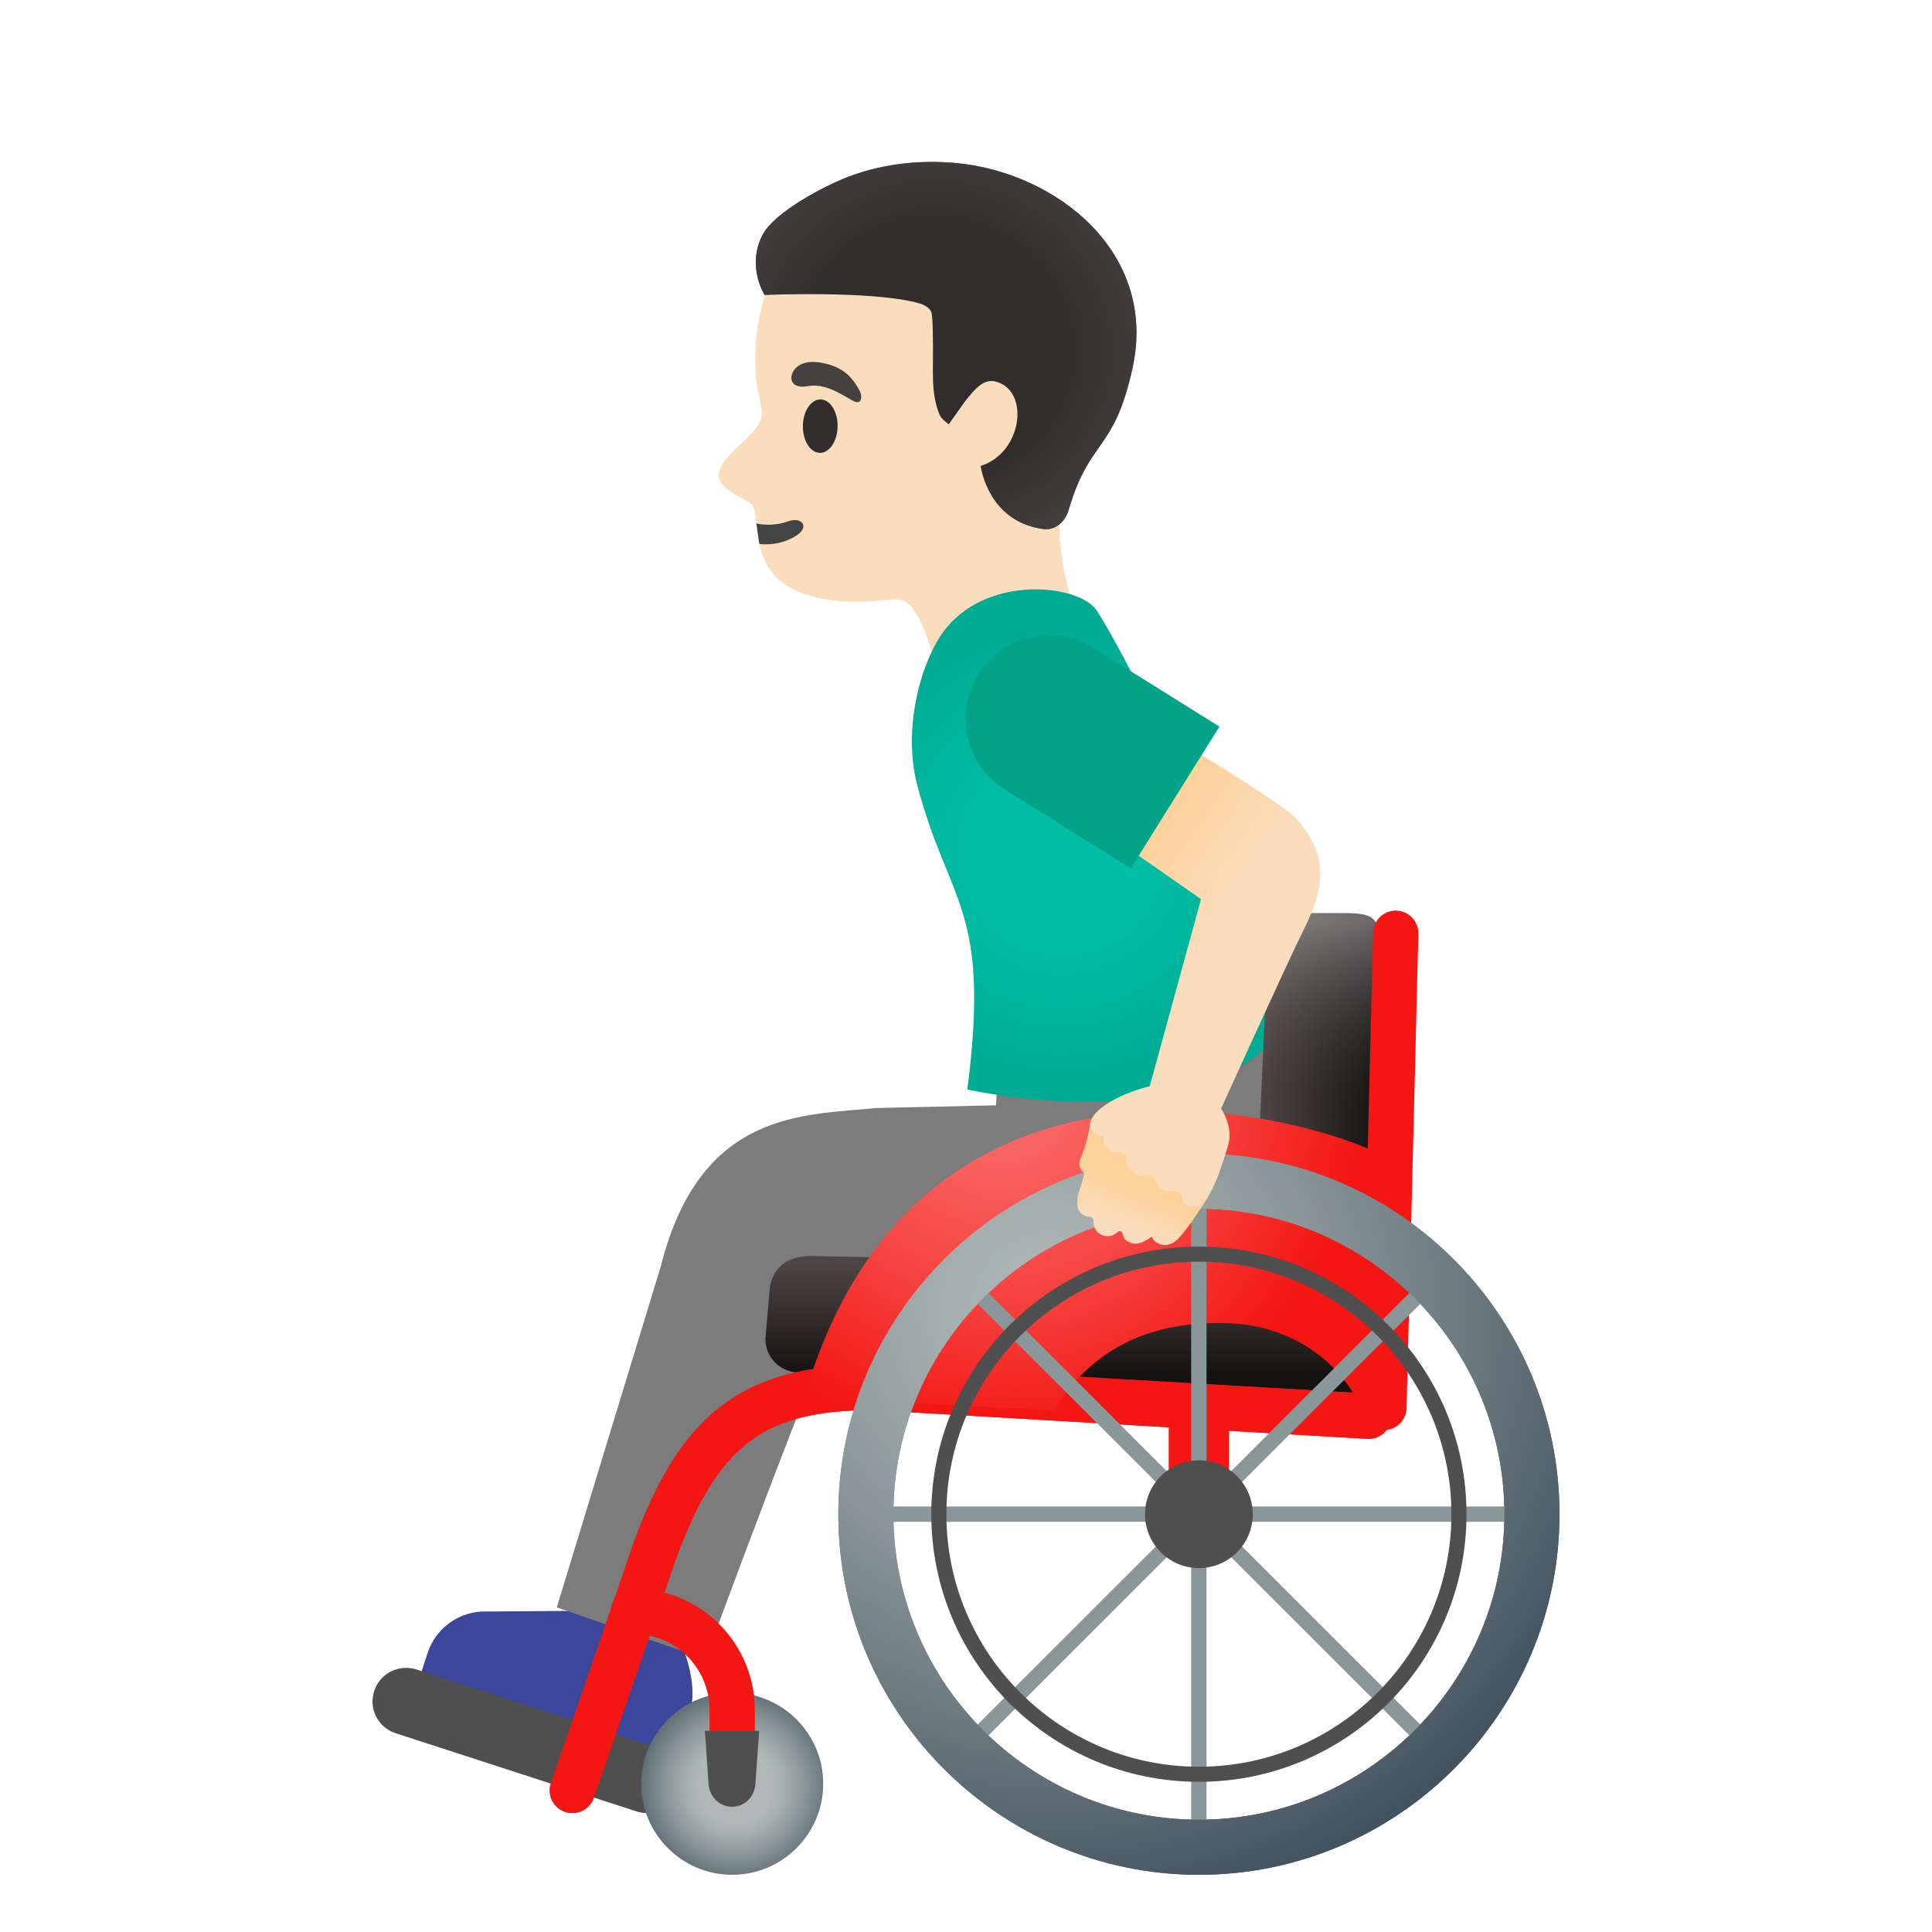 <svg style="enable-background:new 0 0 128 128;" viewBox="0 0 128 128" xmlns="http://www.w3.org/2000/svg" xmlns:xlink="http://www.w3.org/1999/xlink">
  <g id="face_2_">
    <g id="head_2_">
      <path d="M72.59,18.83c-2.37-4.24-8-7.71-12.82-7.14c-5.4,0.64-8.46,4.37-9.44,9.23 c-0.36,1.76-0.38,3.53-0.14,4.8c0.03,0.15,0.28,1.26,0.28,1.6c0.14,1.33-2.47,2.52-2.84,3.97c-0.28,1.09,1.98,1.89,2.15,2.09 c0.85,1.02-0.78,5.69,5.47,6.4c2.18,0.25,3.54-0.12,4.3-0.06c1.8,0.15,2.8,6.11,2.8,6.11l8.75-5.76c0,0-2.09-5.86,0.07-8.95 C73.76,27.44,74.11,21.56,72.59,18.83z" style="fill:#F9DDBD;"/>
    </g>
    <path id="mouth_2_" d="M50.31,36.04c0.87,0.09,1.74-0.08,2.5-0.59c0.83-0.56,0.31-1.25-0.63-0.9 c-0.57,0.21-1.36,0.29-2.07,0.13L50.31,36.04z" style="fill:#444444;"/>
    <ellipse id="eye_2_" cx="54.33" cy="28.24" rx="1.77" ry="1.15" style="fill:#312D2D;" transform="matrix(0.014 -1 1 0.014 25.343 82.168)"/>
    <path id="eyebrow_2_" d="M53.55,25.58c-1.15,0.22-1.34-0.55-0.91-1.1c0.32-0.41,1.03-0.71,2.31-0.32 c1.21,0.36,1.64,1.12,1.93,1.59c0.29,0.46,0.21,0.89-0.08,0.9C56.41,26.66,54.97,25.32,53.55,25.58z" style="fill:#454140;"/>
    <g id="hairGroup">
      <path id="hair" d="M62.86,28.11l1.04-1.47c0.65-0.83,1.24-1.55,2.03-1.37c2.33,0.56,1.83,4.73-0.96,5.6 c0,0,0.4,3.14,3.33,4c0.31,0.09,0.58,0.15,0.83,0.18c0.79,0.1,1.44-0.49,1.67-1.26c1.4-4.79,3-3.79,4.23-9.39 c1.69-7.68-5.03-12.94-11.6-13.59c-2.56-0.25-5.22,0.06-7.6,1.05c-1.01,0.41-4.53,2.13-5.34,3.76c-1.03,2.08,0.17,3.92,0.17,3.92 s6.87-0.29,9.99,0.49c0.41,0.1,0.87,0.25,1.05,0.64c0.08,0.17,0.1,1.23,0.1,1.42c0.07,2.4-0.19,3.89,0.47,5.43 C62.38,27.77,62.86,28.11,62.86,28.11z" style="fill:#312D2D;"/>
      <radialGradient id="hairHighlights_1_" cx="121.601" cy="262.568" gradientTransform="matrix(1.038 0.016 9.600000e-03 -1 -66.785 283.807)" gradientUnits="userSpaceOnUse" r="14.875">
        <stop offset="0.526" style="stop-color:#454140;stop-opacity:0"/>
        <stop offset="1" style="stop-color:#454140"/>
      </radialGradient>
      <path id="hairHighlights" d="M62.86,28.11l1.04-1.47c0.65-0.83,1.24-1.55,2.03-1.37 c2.33,0.56,1.83,4.73-0.96,5.6c0,0,0.4,3.14,3.33,4c0.31,0.09,0.58,0.15,0.83,0.18c0.79,0.1,1.44-0.49,1.67-1.26 c1.4-4.79,3-3.79,4.23-9.39c1.69-7.68-5.03-12.94-11.6-13.59c-2.56-0.25-5.22,0.06-7.6,1.05c-1.01,0.41-4.53,2.13-5.34,3.76 c-1.03,2.08,0.17,3.92,0.17,3.92s6.87-0.29,9.99,0.49c0.41,0.1,0.87,0.25,1.05,0.64c0.08,0.17,0.1,1.23,0.1,1.42 c0.07,2.4-0.19,3.89,0.47,5.43C62.38,27.77,62.86,28.11,62.86,28.11z" style="fill:url(#hairHighlights_1_);"/>
    </g>
  </g>
  <g id="shoe_2_">
    <path d="M43.43,116.74c0.6,0.19,1.25-0.14,1.44-0.74l0.85-2.67c0.58-1.81-0.59-4.47-0.59-4.47l-6.64-2.14 l-6.61,0.05c-1.63,0.1-3.04,1.19-3.55,2.74l-0.39,1.2c-0.17,0.53,0.12,1.09,0.65,1.26L43.43,116.74z" style="fill:#3C469A;"/>
  </g>
  <g id="pants_2_">
    <path d="M83.14,67.06l-17.02,3.62l-0.13,2.55l-7.94,0.18c-4.88,0.48-11.67,0.17-14.27,10.49l-6.89,22.59 l9.85,3.43c0,0,7.9-21.46,8.4-21.43c0.5,0.02,15.14,0.81,24.77-0.5C89.51,86.7,83.14,67.06,83.14,67.06z" style="fill:#7C7C7C;"/>
  </g>
  <g id="shirt_2_">
    <radialGradient id="SVGID_1_" cx="69.463" cy="70.747" gradientTransform="matrix(0.95 -0.312 -0.312 -0.95 26.441 145.327)" gradientUnits="userSpaceOnUse" r="14.602">
      <stop offset="0.364" style="stop-color:#00BFA5"/>
      <stop offset="0.812" style="stop-color:#00B29A"/>
      <stop offset="1" style="stop-color:#00AB94"/>
    </radialGradient>
    <path d="M64.09,72.18c1.55-12.08-1.22-12.23-3.31-20.12c-1.06-4,0.37-8.61,1.95-10.5 c2.91-3.5,8.84-2.84,9.96-1.07c4.1,6.51,12.73,26.79,12.73,26.79C80.71,75.96,64.09,72.18,64.09,72.18z" style="fill:url(#SVGID_1_);"/>
  </g>
  <g id="Wheelchair_1_">
    <linearGradient id="SVGID_2_" gradientTransform="matrix(1 0 0 1 0 0.11)" gradientUnits="userSpaceOnUse" x1="70.578" x2="70.578" y1="91.052" y2="83.607">
      <stop offset="0" style="stop-color:#141111"/>
      <stop offset="1" style="stop-color:#4E4545"/>
    </linearGradient>
    <path d="M52.83,90.93c-1.19-0.06-2.12-1.04-2.12-2.22L51,85.35c0.17-1.35,1.16-2.14,2.72-2.14 l28.57,0.58l8.16,8.96L52.83,90.93z" style="fill:url(#SVGID_2_);"/>
    <linearGradient id="SVGID_3_" gradientTransform="matrix(1 0 0 1 0 0.11)" gradientUnits="userSpaceOnUse" x1="91.397" x2="83.674" y1="76.129" y2="76.129">
      <stop offset="0" style="stop-color:#141111"/>
      <stop offset="1" style="stop-color:#4E4545"/>
    </linearGradient>
    <path d="M83.07,83.05l0.88-19.03c0-2.34,0.43-3.52,2.79-3.52h2.23c2,0,2.46,0.22,2.46,2.35 L91.2,91.97L83.07,83.05z" style="fill:url(#SVGID_3_);"/>
    <linearGradient id="SVGID_4_" gradientTransform="matrix(1 0 0 1 0 0.11)" gradientUnits="userSpaceOnUse" x1="87.248" x2="87.248" y1="91.747" y2="61.063">
      <stop offset="0.573" style="stop-color:#212121;stop-opacity:0"/>
      <stop offset="1" style="stop-color:#BFBEBE"/>
    </linearGradient>
    <path d="M83.07,83.05l0.88-19.03c0-2.34,0.43-3.52,2.79-3.52 h2.23c2,0,2.46,0.22,2.46,2.35L91.2,91.97L83.07,83.05z" style="opacity:0.5;fill:url(#SVGID_4_);enable-background:new ;"/>
    <line style="fill:none;stroke:#F31612;stroke-width:4;stroke-linejoin:round;stroke-miterlimit:10;" x1="79.43" x2="79.43" y1="100.32" y2="93.18"/>
    <path d="M44.85,116.89c-0.27-0.53-0.73-0.92-1.29-1.1l-15.99-5.19c-1.23-0.36-2.41,0.31-2.78,1.44 c-0.18,0.57-0.14,1.17,0.13,1.69c0.27,0.53,0.73,0.92,1.29,1.1l15.99,5.19c0.23,0.07,0.45,0.1,0.67,0.1c0.98,0,1.82-0.62,2.11-1.54 C45.17,118.02,45.12,117.42,44.85,116.89z" style="fill:#504F4F;"/>
    <radialGradient id="SVGID_5_" cx="44.726" cy="118.214" gradientTransform="matrix(1 0 0 1 4 0.11)" gradientUnits="userSpaceOnUse" r="7.37">
      <stop offset="0.341" style="stop-color:#AFB8B6"/>
      <stop offset="0.453" style="stop-color:#A4AEAD"/>
      <stop offset="0.649" style="stop-color:#869295"/>
      <stop offset="0.904" style="stop-color:#57656F"/>
      <stop offset="1" style="stop-color:#43535F"/>
    </radialGradient>
    <path d="M48.51,124.21c-3.33,0-6.03-2.71-6.03-6.03s2.71-6.03,6.03-6.03c3.33,0,6.03,2.71,6.03,6.03 S51.83,124.21,48.51,124.21z" style="fill:url(#SVGID_5_);"/>
    <line style="fill:none;stroke:#F31612;stroke-width:3;stroke-linecap:round;stroke-linejoin:round;stroke-miterlimit:10;" x1="92.47" x2="91.69" y1="61.83" y2="93.25"/>
    <path d=" M90.67,93.83l-32.82-1.91c-8.36,0-12.02,3.02-15.15,12.83l-4.78,13.87" style="fill:none;stroke:#F31612;stroke-width:3;stroke-linecap:round;stroke-linejoin:round;stroke-miterlimit:10;"/>
    <path d=" M90.67,93.83l-32.82-1.91c-8.36,0-12.02,3.02-15.15,12.83l-4.78,13.87" style="fill:none;stroke:#F31612;stroke-width:3;stroke-linecap:round;stroke-linejoin:round;stroke-miterlimit:10;"/>
    <path d=" M41.96,106.75c3.62,0,6.55,2.93,6.55,6.55v4.88" style="fill:none;stroke:#F31612;stroke-width:3;stroke-linecap:round;stroke-linejoin:round;stroke-miterlimit:10;"/>
    <radialGradient id="SVGID_6_" cx="62.468" cy="71.978" gradientTransform="matrix(1 0 0 1 4 0.11)" gradientUnits="userSpaceOnUse" r="23.868">
      <stop offset="0" style="stop-color:#FA6E6B"/>
      <stop offset="0.197" style="stop-color:#F96360"/>
      <stop offset="0.542" style="stop-color:#F74643"/>
      <stop offset="0.993" style="stop-color:#F31613"/>
      <stop offset="1" style="stop-color:#F31612"/>
    </radialGradient>
    <path d="M90.67,94.56c0,0,2.16,0.12,2.16-1.97s0.34-15.09,0.34-15.09 C90,74.59,60.72,65.13,53.1,93.22l4.22-0.45l12.51,0.69c2.2-3.66,5.83-6.01,11.6-5.79C85.58,87.81,89.41,90.35,90.67,94.56z" style="fill:url(#SVGID_6_);"/>
    <radialGradient id="SVGID_7_" cx="75.428" cy="100.214" gradientTransform="matrix(1 0 0 1 4 0.11)" gradientUnits="userSpaceOnUse" r="1.107">
      <stop offset="0" style="stop-color:#6E7D85"/>
      <stop offset="0.619" style="stop-color:#50606B"/>
      <stop offset="1" style="stop-color:#43535F"/>
    </radialGradient>
    <circle cx="79.43" cy="100.32" r="1.11" style="fill:url(#SVGID_7_);"/>
    <path d="M79.43,99.71c0.33,0,0.61,0.27,0.61,0.61s-0.27,0.61-0.61,0.61s-0.61-0.27-0.61-0.61 S79.1,99.71,79.43,99.71 M79.43,98.71c-0.89,0-1.61,0.72-1.61,1.61s0.72,1.61,1.61,1.61s1.61-0.72,1.61-1.61 S80.32,98.71,79.43,98.71z" style="fill:#8A9799;"/>
    <line style="fill:none;stroke:#8A9799;stroke-miterlimit:10;" x1="79.43" x2="79.43" y1="79.61" y2="121.03"/>
    <line style="fill:none;stroke:#8A9799;stroke-miterlimit:10;" x1="94.08" x2="64.79" y1="85.68" y2="114.96"/>
    <line style="fill:none;stroke:#8A9799;stroke-miterlimit:10;" x1="94.08" x2="64.79" y1="114.96" y2="85.68"/>
    <line style="fill:none;stroke:#8A9799;stroke-miterlimit:10;" x1="58.72" x2="100.14" y1="100.32" y2="100.32"/>
    <radialGradient id="SVGID_8_" cx="65.471" cy="86.665" gradientTransform="matrix(1 0 0 1 4 0.11)" gradientUnits="userSpaceOnUse" r="40.144">
      <stop offset="0.017" style="stop-color:#AFB8B6"/>
      <stop offset="0.183" style="stop-color:#A4AEAD"/>
      <stop offset="0.475" style="stop-color:#869295"/>
      <stop offset="0.857" style="stop-color:#57656F"/>
      <stop offset="1" style="stop-color:#43535F"/>
    </radialGradient>
    <path d="M79.43,124.21c-13.17,0-23.89-10.72-23.89-23.89s10.72-23.89,23.89-23.89 s23.89,10.72,23.89,23.89S92.61,124.21,79.43,124.21z M79.43,80.08c-11.16,0-20.24,9.08-20.24,20.24s9.08,20.24,20.24,20.24 s20.24-9.08,20.24-20.24S90.59,80.08,79.43,80.08z" style="fill:url(#SVGID_8_);"/>
    <radialGradient id="SVGID_9_" cx="75.428" cy="100.214" gradientTransform="matrix(1 0 0 1 4 0.11)" gradientUnits="userSpaceOnUse" r="1.107">
      <stop offset="0" style="stop-color:#6E7D85"/>
      <stop offset="0.619" style="stop-color:#50606B"/>
      <stop offset="1" style="stop-color:#43535F"/>
    </radialGradient>
    <circle cx="79.43" cy="100.32" r="1.11" style="fill:url(#SVGID_9_);"/>
    <path d="M79.43,99.71c0.33,0,0.61,0.27,0.61,0.61s-0.27,0.61-0.61,0.61s-0.61-0.27-0.61-0.61 S79.1,99.71,79.43,99.71 M79.43,98.71c-0.89,0-1.61,0.72-1.61,1.61s0.72,1.61,1.61,1.61s1.61-0.72,1.61-1.61 S80.32,98.71,79.43,98.71z" style="fill:#8A9799;"/>
    <line style="fill:none;stroke:#8A9799;stroke-miterlimit:10;" x1="79.43" x2="79.43" y1="79.61" y2="121.03"/>
    <line style="fill:none;stroke:#8A9799;stroke-miterlimit:10;" x1="94.08" x2="64.79" y1="85.68" y2="114.96"/>
    <line style="fill:none;stroke:#8A9799;stroke-miterlimit:10;" x1="94.08" x2="64.79" y1="114.96" y2="85.68"/>
    <line style="fill:none;stroke:#8A9799;stroke-miterlimit:10;" x1="58.72" x2="100.14" y1="100.32" y2="100.32"/>
    <radialGradient id="SVGID_10_" cx="65.471" cy="86.665" gradientTransform="matrix(1 0 0 1 4 0.11)" gradientUnits="userSpaceOnUse" r="40.144">
      <stop offset="0.017" style="stop-color:#AFB8B6"/>
      <stop offset="0.183" style="stop-color:#A4AEAD"/>
      <stop offset="0.475" style="stop-color:#869295"/>
      <stop offset="0.857" style="stop-color:#57656F"/>
      <stop offset="1" style="stop-color:#43535F"/>
    </radialGradient>
    <path d="M79.43,124.21c-13.17,0-23.89-10.72-23.89-23.89s10.72-23.89,23.89-23.89 s23.89,10.72,23.89,23.89S92.61,124.21,79.43,124.21z M79.43,80.08c-11.16,0-20.24,9.08-20.24,20.24s9.08,20.24,20.24,20.24 s20.24-9.08,20.24-20.24S90.59,80.08,79.43,80.08z" style="fill:url(#SVGID_10_);"/>
    <path d="M79.43,83.59c9.22,0,16.73,7.5,16.73,16.73s-7.5,16.73-16.73,16.73s-16.73-7.5-16.73-16.73 S70.21,83.59,79.43,83.59 M79.43,82.59c-9.79,0-17.73,7.94-17.73,17.73s7.94,17.73,17.73,17.73s17.73-7.94,17.73-17.73 S89.22,82.59,79.43,82.59z" style="fill:#504F4F;"/>
    <circle cx="79.43" cy="100.32" r="3.57" style="fill:#504F4F;"/>
    <path d="M46.7,114.67l0.25,3.63c0.12,0.8,0.75,1.4,1.55,1.4l0,0c0.8,0,1.42-0.6,1.54-1.4l0.26-3.63H46.7z" style="fill:#504F4F;"/>
  </g>
  <g id="arm">
    <linearGradient id="SVGID_11_" gradientTransform="matrix(1 0 0 -1 0 128)" gradientUnits="userSpaceOnUse" x1="85.935" x2="73.935" y1="60.921" y2="69.293">
      <stop offset="0.5" style="stop-color:#F9DDBD"/>
      <stop offset="1" style="stop-color:#FFD29C"/>
    </linearGradient>
    <path d="M74.85,47.14l-5.16,5.54l9.88,6.89l-3.68,13.42l4.41,1.78c0,0,5.14-11.34,6.1-13.23 c1.58-3.14,1.44-5.08-0.53-7.32C84.82,53.04,74.85,47.14,74.85,47.14z" style="fill:url(#SVGID_11_);"/>
  </g>
  <g id="handGroup_1_">
    <g id="hand_7_">
      <linearGradient id="SVGID_12_" gradientTransform="matrix(1 0 0 -1 0 128)" gradientUnits="userSpaceOnUse" x1="74.226" x2="75.343" y1="46.68" y2="49.285">
        <stop offset="0" style="stop-color:#F9DDBD"/>
        <stop offset="1" style="stop-color:#FFD29C"/>
      </linearGradient>
      <path d="M80.63,73.49c-0.23-0.18-0.43-0.35-0.62-0.51c-0.39-0.33-0.76-0.64-1.35-1.01 c-0.72-0.44-4.15,0.93-4.93,1.22c-0.26,0.1-0.5,0.19-0.72,0.29c-0.3,0.13-0.53,0.36-0.63,0.63c-0.04,0.05-0.08,0.11-0.12,0.2 c-0.01,0.04-0.02,0.07-0.02,0.11c0,0.01-0.25,1.5-0.65,2.31c-0.16,0.31-0.07,0.84,0.26,0.96c0,0-0.19,0.77-0.33,1.16 c-0.17,0.46-0.12,0.61-0.14,0.82c-0.04,0.36,0.1,0.63,0.36,0.8c0.32,0.21,0.44,0.08,0.59,0.19s0.1,0.29,0.14,0.5 c0.11,0.56,0.58,0.71,0.77,0.73c0.62,0.06,0.8-0.33,0.91-0.33c0.2,0.01,0.24,0.18,0.26,0.31c0.06,0.28,0.36,0.43,0.64,0.52 c0.73,0.08,1.26-0.54,1.28-0.44c0.08,0.37,0.72,0.65,1.09,0.5c0.31-0.13,0.5,0.12,2.35-2.72c0.37-0.5,0.97-1.84,1.37-3.12 l0.19-0.61C81.63,75.04,81.36,74.06,80.63,73.49z" style="fill:url(#SVGID_12_);"/>
    </g>
    <g id="hand_3_">
      <linearGradient id="SVGID_13_" gradientTransform="matrix(1 0 0 -1 0 128)" gradientUnits="userSpaceOnUse" x1="75.552" x2="73.319" y1="50.205" y2="46.298">
        <stop offset="0.5" style="stop-color:#F9DDBD"/>
        <stop offset="1" style="stop-color:#FFD29C"/>
      </linearGradient>
      <path d="M78.94,71.88c-1.76-0.67-6.6,1.02-6.72,2.61c-0.03,0.36,0.46,0.92,0.9,0.73 c0,0,0,0.43,0.03,0.53c0.14,0.54,0.76,0.57,0.95,0.6c0.35,0.05,0.52,0.13,0.53,0.48c0.01,0.33,0.23,0.7,0.52,0.87 c0.32,0.18,0.57,0.22,0.96,0.12c0.18-0.05,0.28,0.06,0.34,0.24c0.08,0.25,0.28,0.59,0.49,0.69c0.39,0.2,0.64,0.16,0.92,0.15 c0.18,0,0.26,0.02,0.38,0.16c0.09,0.12,0.08,0.59,0.39,0.76c1.39,0.73,2.2-2.24,2.73-3.97C81.75,74.59,80.93,72.64,78.94,71.88z" style="fill:url(#SVGID_13_);"/>
    </g>
  </g>
  <g id="shirt_x5F_arm_2_">
    <path d="M74.92,57.53l5.87-9.39l-8.35-5.22c-2.59-1.62-6.01-0.83-7.63,1.76l0,0 c-1.62,2.59-0.83,6.01,1.76,7.63L74.92,57.53z" style="fill:#04A287;"/>
  </g>
</svg>